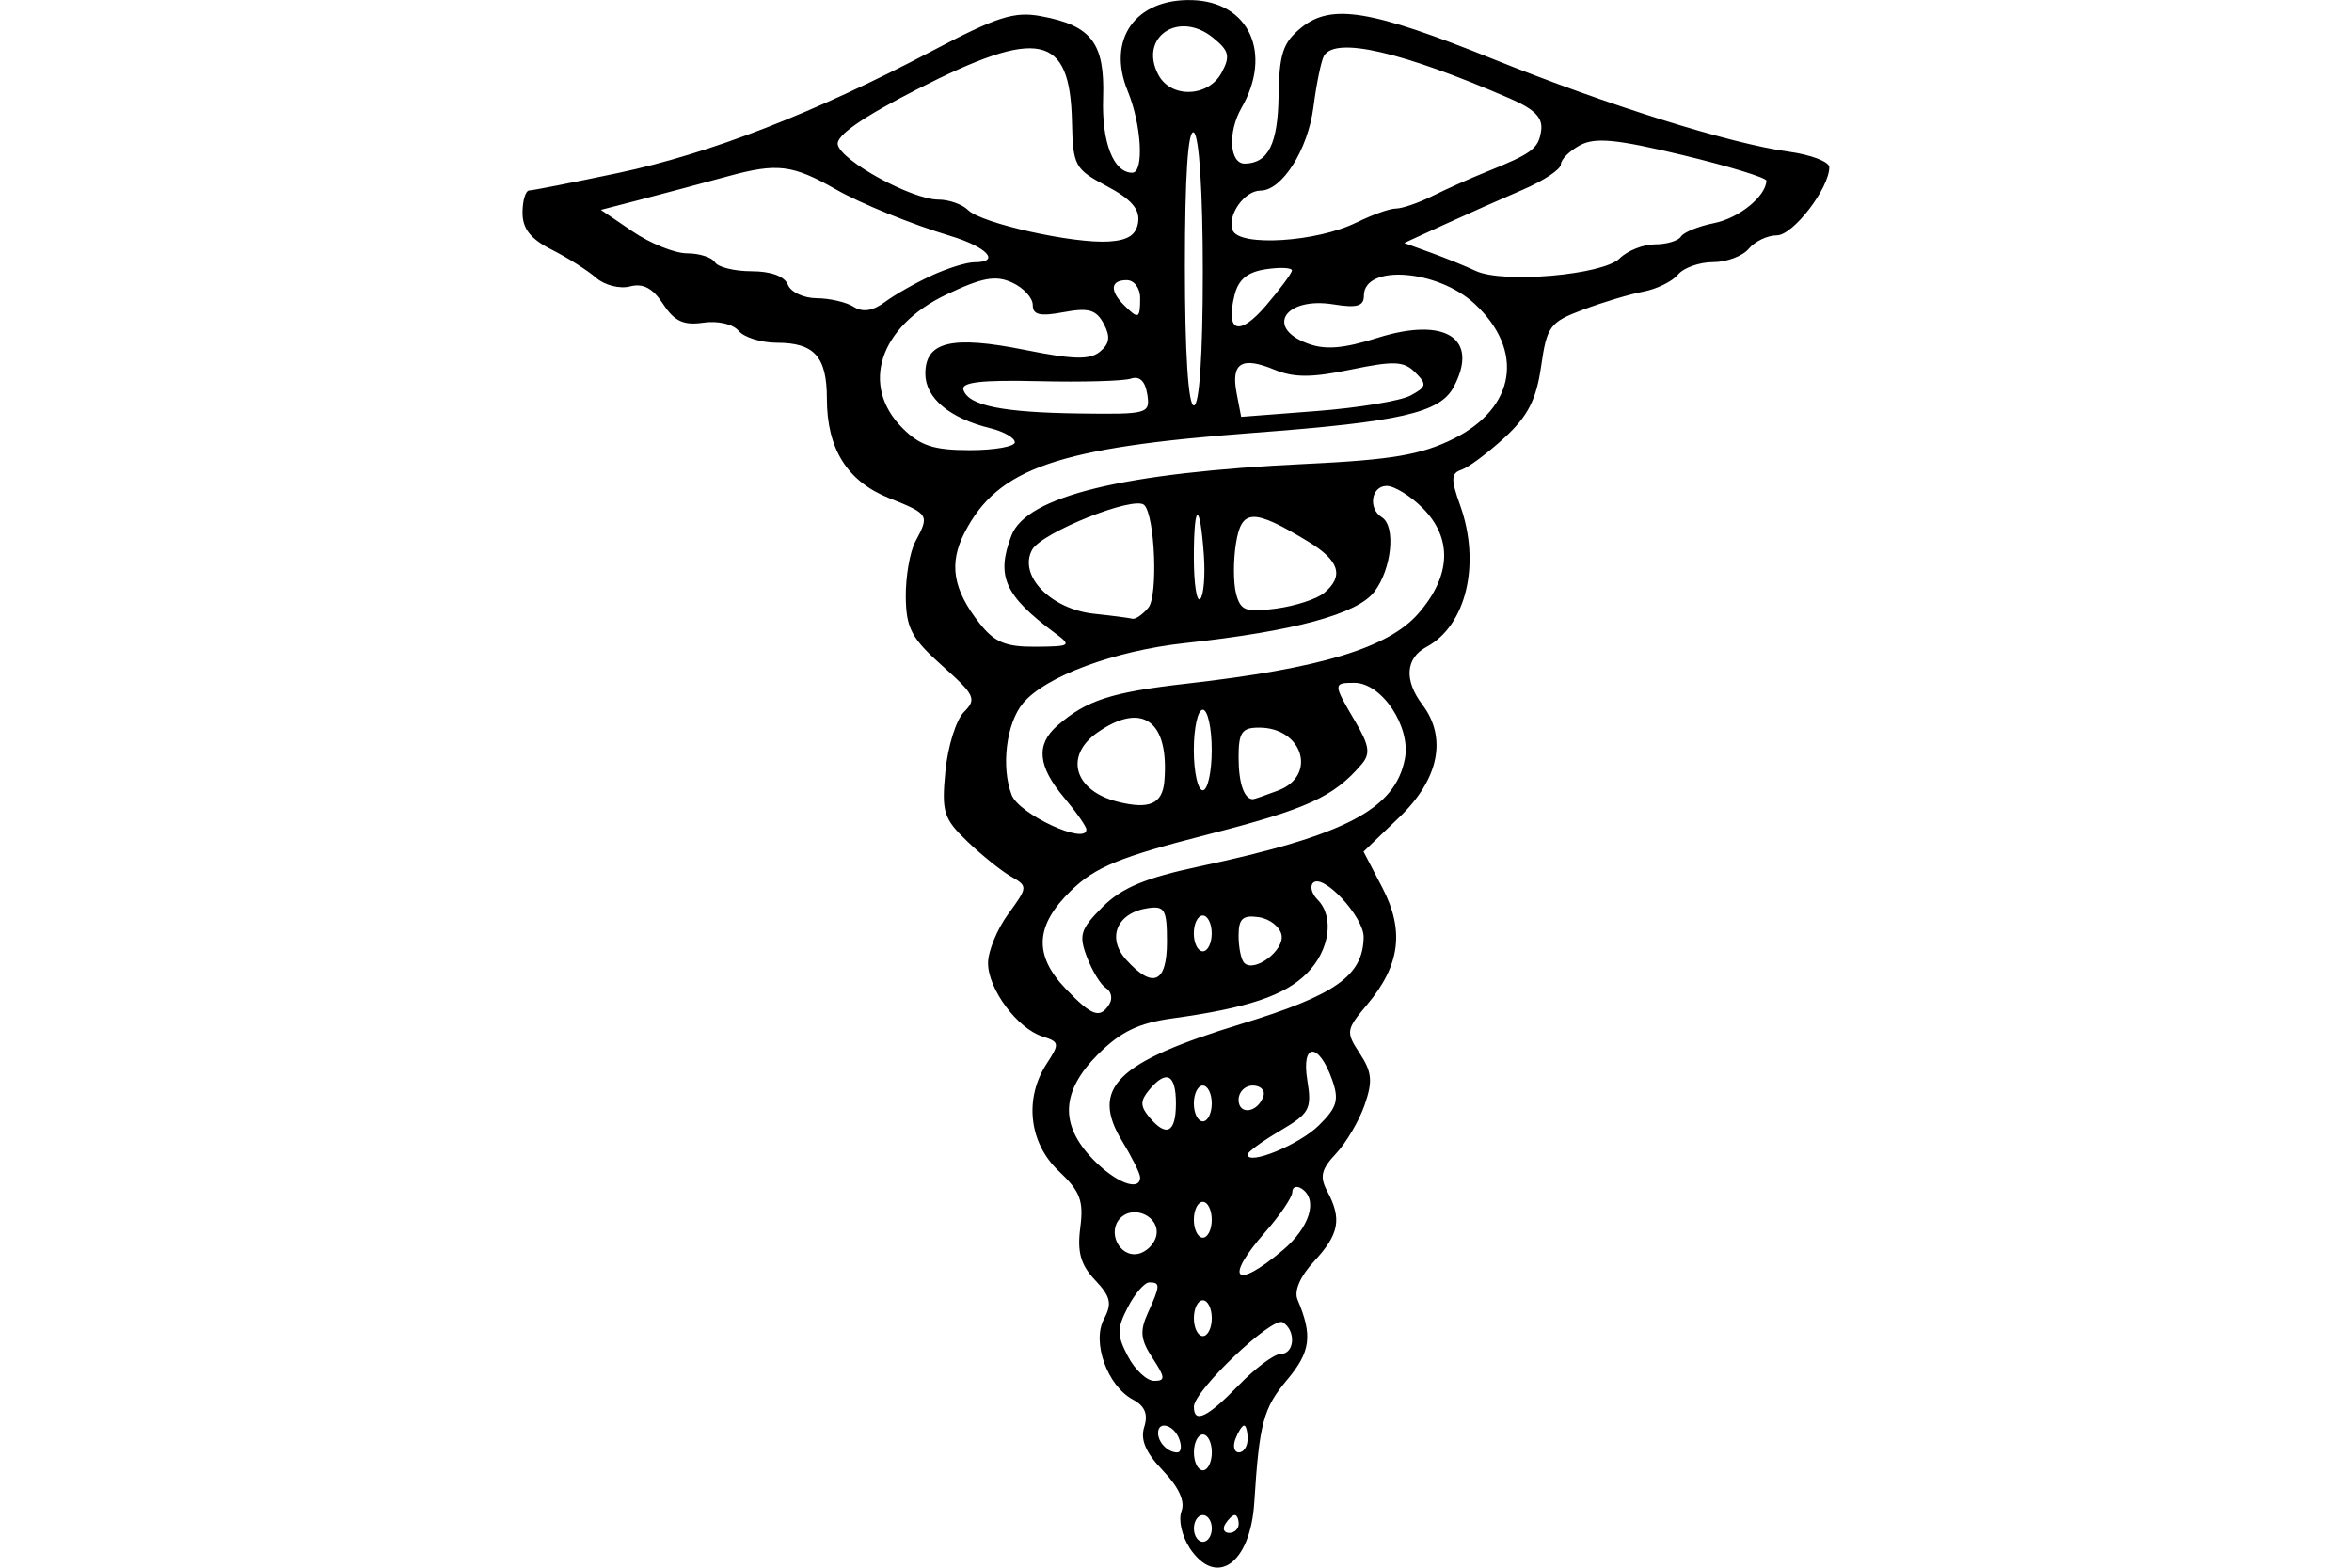 <?xml version="1.0" encoding="UTF-8" standalone="no"?>
<!-- Created with Inkscape (http://www.inkscape.org/) -->
<svg id="svg2" xmlns:rdf="http://www.w3.org/1999/02/22-rdf-syntax-ns#" xmlns="http://www.w3.org/2000/svg" height="45" width="67.5" version="1.1" xmlns:cc="http://creativecommons.org/ns#" xmlns:dc="http://purl.org/dc/elements/1.1/">
 <g id="g4316">
  <rect id="rect2990" opacity="0" height="45" width="67.5" y="0" x="3.5527e-15"/>
  <path id="path3394" d="m34.136 44.423c-0.218-0.333-0.322-0.803-0.229-1.043 0.11-0.286-0.075-0.69-0.533-1.168-0.494-0.515-0.652-0.885-0.535-1.253 0.116-0.365 0.018-0.601-0.325-0.785-0.736-0.394-1.186-1.65-0.83-2.315 0.236-0.442 0.191-0.641-0.257-1.115-0.413-0.438-0.516-0.801-0.424-1.505 0.101-0.774-0.002-1.043-0.621-1.627-0.854-0.806-0.995-2.085-0.341-3.083 0.374-0.571 0.366-0.622-0.122-0.777-0.722-0.229-1.563-1.363-1.563-2.107 0-0.34 0.26-0.974 0.578-1.409 0.569-0.779 0.57-0.796 0.074-1.081-0.277-0.159-0.84-0.613-1.252-1.008-0.678-0.651-0.736-0.84-0.624-2.01 0.068-0.71 0.308-1.475 0.532-1.699 0.372-0.372 0.318-0.488-0.625-1.329-0.88-0.786-1.034-1.077-1.044-1.975-0.006-0.579 0.117-1.294 0.275-1.589 0.409-0.764 0.396-0.787-0.751-1.246-1.204-0.482-1.788-1.415-1.788-2.856 0-1.203-0.36-1.605-1.433-1.605-0.449 0-0.944-0.154-1.1-0.342-0.162-0.195-0.598-0.295-1.015-0.234-0.565 0.083-0.827-0.039-1.152-0.536-0.299-0.456-0.576-0.603-0.952-0.504-0.292 0.076-0.729-0.035-0.972-0.248-0.243-0.213-0.817-0.577-1.276-0.809-0.603-0.305-0.835-0.599-0.835-1.058 0-0.35 0.087-0.637 0.193-0.64 0.106-0.002 1.257-0.229 2.558-0.503 2.627-0.555 5.623-1.719 8.987-3.493 1.883-0.993 2.372-1.15 3.145-1.006 1.449 0.269 1.831 0.772 1.78 2.345-0.042 1.279 0.297 2.148 0.836 2.148 0.345 0 0.268-1.374-0.131-2.345-0.609-1.482 0.222-2.656 1.847-2.61 1.638 0.046 2.317 1.528 1.419 3.093-0.403 0.703-0.346 1.61 0.1 1.601 0.666-0.013 0.943-0.569 0.964-1.933 0.019-1.226 0.124-1.542 0.654-1.972 0.862-0.698 1.992-0.512 5.519 0.909 3.292 1.326 6.786 2.422 8.457 2.651 0.647 0.089 1.175 0.29 1.175 0.447-0.002 0.607-1.04 1.956-1.505 1.956-0.267 0-0.63 0.173-0.806 0.385-0.176 0.212-0.638 0.385-1.028 0.385-0.389 0-0.841 0.161-1.004 0.357-0.163 0.197-0.611 0.417-0.995 0.489s-1.161 0.305-1.726 0.517c-0.957 0.359-1.04 0.47-1.207 1.63-0.138 0.957-0.38 1.429-1.049 2.044-0.478 0.44-1.033 0.854-1.233 0.921-0.304 0.102-0.311 0.269-0.043 1.017 0.602 1.677 0.179 3.458-0.966 4.071-0.6 0.321-0.645 0.955-0.118 1.653 0.72 0.951 0.478 2.142-0.655 3.23l-1.032 0.991 0.54 1.036c0.641 1.231 0.511 2.23-0.438 3.358-0.606 0.72-0.615 0.782-0.208 1.402 0.349 0.533 0.374 0.797 0.137 1.477-0.159 0.456-0.527 1.082-0.819 1.393-0.427 0.455-0.476 0.666-0.252 1.086 0.423 0.791 0.341 1.232-0.373 2.002-0.405 0.437-0.587 0.855-0.481 1.105 0.438 1.032 0.377 1.5-0.301 2.306-0.681 0.809-0.796 1.24-0.94 3.515-0.112 1.775-1.101 2.462-1.865 1.296zm0.642-0.55c0-0.212-0.116-0.385-0.257-0.385-0.141 0-0.257 0.173-0.257 0.385 0 0.212 0.116 0.385 0.257 0.385 0.141 0 0.257-0.173 0.257-0.385zm0.771-0.128c0-0.141-0.051-0.257-0.113-0.257-0.062 0-0.185 0.116-0.272 0.257-0.087 0.141-0.036 0.257 0.113 0.257 0.15 0 0.272-0.116 0.272-0.257zm-0.771-2.055c0-0.283-0.116-0.514-0.257-0.514-0.141 0-0.257 0.231-0.257 0.514s0.116 0.514 0.257 0.514c0.141 0 0.257-0.231 0.257-0.514zm-0.935-0.385c-0.156-0.407-0.607-0.535-0.607-0.171 0 0.272 0.281 0.557 0.548 0.557 0.113 0 0.139-0.173 0.058-0.385zm1.962 0c0-0.212-0.045-0.385-0.101-0.385-0.056 0-0.167 0.173-0.249 0.385-0.081 0.212-0.036 0.385 0.101 0.385 0.137 0 0.249-0.173 0.249-0.385zm-0.257-1.541c0.479-0.494 1.022-0.899 1.206-0.899 0.402 0 0.447-0.671 0.061-0.909-0.296-0.183-2.552 1.96-2.552 2.425 0 0.494 0.388 0.308 1.284-0.616zm-2.471-0.781c-0.346-0.528-0.371-0.776-0.134-1.296 0.357-0.785 0.362-0.876 0.043-0.876-0.138 0-0.415 0.319-0.617 0.71-0.318 0.615-0.318 0.803 0.002 1.413 0.203 0.387 0.541 0.703 0.752 0.703 0.328 0 0.321-0.094-0.045-0.653zm1.7-1.145c0-0.283-0.116-0.514-0.257-0.514-0.141 0-0.257 0.231-0.257 0.514 0 0.283 0.116 0.514 0.257 0.514 0.141 0 0.257-0.231 0.257-0.514zm2.035-1.949c0.784-0.66 1.027-1.47 0.533-1.775-0.141-0.087-0.257-0.04-0.257 0.104s-0.347 0.658-0.771 1.141c-1.197 1.364-0.889 1.694 0.494 0.53zm-3.625-0.43c0.102-0.531-0.639-0.889-1.031-0.497-0.391 0.391-0.034 1.133 0.497 1.031 0.246-0.047 0.486-0.287 0.534-0.534zm1.589-0.446c0-0.283-0.116-0.514-0.257-0.514-0.141 0-0.257 0.231-0.257 0.514s0.116 0.514 0.257 0.514c0.141 0 0.257-0.231 0.257-0.514zm-2.056-1.22c-0.001-0.106-0.23-0.568-0.509-1.026-0.934-1.532-0.183-2.277 3.403-3.373 2.718-0.831 3.504-1.387 3.521-2.492 0.009-0.582-1.166-1.847-1.451-1.561-0.097 0.097-0.04 0.313 0.127 0.481 0.492 0.492 0.35 1.463-0.309 2.122-0.636 0.636-1.701 0.992-3.867 1.29-0.957 0.132-1.478 0.384-2.119 1.025-1.063 1.063-1.113 2.012-0.16 3.007 0.65 0.678 1.366 0.955 1.364 0.528zm5.126-1.486c0.528-0.52 0.59-0.732 0.385-1.312-0.382-1.082-0.889-1.075-0.713 0.01 0.135 0.832 0.071 0.951-0.784 1.455-0.512 0.302-0.931 0.608-0.931 0.68 0 0.326 1.476-0.276 2.043-0.833zm-4.098-0.633c0-0.844-0.275-0.982-0.771-0.385-0.255 0.307-0.255 0.463 0 0.771 0.495 0.597 0.771 0.459 0.771-0.385zm1.028 0c0-0.283-0.116-0.514-0.257-0.514-0.141 0-0.257 0.231-0.257 0.514s0.116 0.514 0.257 0.514c0.141 0 0.257-0.231 0.257-0.514zm1.482-0.209c0.056-0.168-0.081-0.305-0.305-0.305-0.224 0-0.407 0.183-0.407 0.407 0 0.454 0.553 0.375 0.712-0.102zm-4.419-2.646c0.097-0.157 0.053-0.362-0.097-0.455-0.151-0.093-0.397-0.493-0.547-0.889-0.242-0.635-0.189-0.805 0.45-1.444 0.546-0.546 1.223-0.83 2.762-1.158 4.205-0.896 5.633-1.643 5.912-3.094 0.176-0.918-0.664-2.179-1.451-2.179-0.613 0-0.612 0.029 0.017 1.095 0.414 0.701 0.451 0.939 0.193 1.241-0.803 0.94-1.561 1.286-4.424 2.019-2.522 0.646-3.216 0.931-3.912 1.605-1.038 1.006-1.085 1.854-0.156 2.824 0.754 0.787 0.986 0.868 1.254 0.435zm1.652-1.787c0-0.924-0.064-1.036-0.552-0.963-0.885 0.132-1.186 0.852-0.618 1.48 0.766 0.847 1.17 0.669 1.17-0.517zm3.288-0.192c-0.045-0.238-0.341-0.469-0.658-0.514-0.459-0.065-0.575 0.043-0.575 0.535 0 0.339 0.073 0.69 0.162 0.779 0.29 0.29 1.155-0.356 1.071-0.8zm-2.004-0.047c0-0.283-0.116-0.514-0.257-0.514-0.141 0-0.257 0.231-0.257 0.514 0 0.283 0.116 0.514 0.257 0.514 0.141 0 0.257-0.231 0.257-0.514zm-3.596-2.981c0-0.086-0.289-0.499-0.642-0.919-0.755-0.898-0.814-1.522-0.193-2.064 0.837-0.73 1.544-0.959 3.723-1.207 3.821-0.434 5.77-1.023 6.63-2.003 0.952-1.084 0.997-2.17 0.127-3.04-0.347-0.347-0.809-0.631-1.028-0.631-0.441 0-0.542 0.65-0.14 0.899 0.411 0.254 0.286 1.488-0.216 2.141-0.493 0.641-2.293 1.129-5.436 1.472-2.027 0.221-4.002 0.955-4.645 1.725-0.479 0.575-0.635 1.828-0.326 2.633 0.213 0.556 2.145 1.45 2.145 0.993zm2.237-1.389c0.145-1.733-0.634-2.298-1.923-1.395-0.959 0.672-0.664 1.672 0.585 1.986 0.909 0.228 1.283 0.063 1.338-0.591zm3.269 0.267c1.124-0.427 0.705-1.804-0.548-1.804-0.498 0-0.591 0.134-0.591 0.856 0 0.736 0.159 1.199 0.411 1.199 0.038 0 0.365-0.113 0.728-0.251zm-1.91-1.162c0-0.636-0.116-1.156-0.257-1.156-0.141 0-0.257 0.52-0.257 1.156 0 0.636 0.116 1.156 0.257 1.156 0.141 0 0.257-0.52 0.257-1.156zm-4.495-3.353c-1.451-1.079-1.7-1.637-1.253-2.803 0.434-1.13 3.21-1.806 8.445-2.055 2.472-0.118 3.311-0.261 4.239-0.721 1.79-0.888 2.049-2.541 0.608-3.877-1.066-0.988-3.177-1.142-3.177-0.232 0 0.301-0.2 0.359-0.869 0.25-1.38-0.224-1.976 0.655-0.757 1.118 0.512 0.195 1.025 0.154 2.024-0.16 1.949-0.613 2.923 0.022 2.176 1.418-0.394 0.736-1.527 0.995-5.73 1.311-5.644 0.424-7.345 1.01-8.301 2.859-0.461 0.892-0.34 1.633 0.424 2.605 0.432 0.549 0.749 0.682 1.611 0.676 1.009-0.008 1.043-0.031 0.559-0.39zm2.678-0.734c0.281-0.339 0.188-2.637-0.119-2.944-0.28-0.28-2.954 0.789-3.221 1.288-0.396 0.739 0.541 1.701 1.786 1.833 0.512 0.054 1.004 0.118 1.093 0.142s0.296-0.12 0.462-0.319zm5.038-0.417c0.586-0.486 0.447-0.934-0.46-1.483-1.571-0.951-1.904-0.943-2.065 0.053-0.079 0.488-0.078 1.139 0.003 1.448 0.128 0.488 0.277 0.544 1.147 0.427 0.55-0.074 1.169-0.274 1.375-0.446zm-3.447-1.094c-0.112-1.567-0.287-1.521-0.287 0.075 0 0.754 0.082 1.288 0.182 1.188 0.1-0.1 0.148-0.669 0.105-1.263zm-5.425-3.236c0-0.126-0.318-0.307-0.706-0.403-1.171-0.288-1.862-0.869-1.862-1.566 0-0.922 0.759-1.103 2.856-0.682 1.392 0.28 1.867 0.291 2.157 0.051 0.277-0.23 0.304-0.433 0.106-0.804-0.215-0.401-0.435-0.464-1.151-0.33-0.679 0.127-0.885 0.079-0.885-0.207 0-0.205-0.267-0.494-0.593-0.643-0.473-0.216-0.854-0.146-1.885 0.344-1.927 0.916-2.483 2.612-1.258 3.837 0.503 0.503 0.893 0.631 1.927 0.631 0.713 0 1.296-0.103 1.296-0.229zm3.801-1.377c-0.058-0.377-0.22-0.533-0.467-0.45-0.209 0.071-1.399 0.104-2.645 0.074-1.649-0.039-2.238 0.029-2.164 0.25 0.151 0.454 1.12 0.649 3.356 0.678 1.944 0.025 2.006 0.007 1.921-0.552zm7.555 0.036c0.463-0.248 0.478-0.322 0.136-0.663-0.326-0.326-0.608-0.338-1.849-0.081-1.128 0.234-1.633 0.234-2.199-0-0.932-0.386-1.245-0.191-1.079 0.673l0.131 0.683 2.17-0.167c1.193-0.092 2.404-0.292 2.691-0.445zm-5.961-3.553c0-2.282-0.104-3.902-0.257-3.997-0.167-0.103-0.257 1.239-0.257 3.838 0 2.493 0.097 3.997 0.257 3.997 0.16 0 0.257-1.451 0.257-3.838zm2.558-0.035c0.006-0.081-0.327-0.099-0.739-0.038-0.533 0.078-0.795 0.291-0.907 0.738-0.269 1.074 0.13 1.208 0.903 0.304 0.403-0.471 0.737-0.922 0.743-1.004zm-10.337 0.141c0.455-0.208 1.004-0.378 1.22-0.378 0.775 0 0.374-0.438-0.698-0.76-1.101-0.331-2.564-0.927-3.275-1.333-1.241-0.708-1.678-0.762-3.079-0.38-0.779 0.212-1.922 0.517-2.54 0.678l-1.124 0.291 0.918 0.624c0.505 0.343 1.206 0.624 1.558 0.624 0.352 0 0.712 0.116 0.799 0.257 0.087 0.141 0.56 0.257 1.051 0.257 0.556 0 0.948 0.145 1.04 0.385 0.081 0.212 0.453 0.387 0.827 0.389 0.373 0.002 0.852 0.113 1.063 0.247 0.261 0.165 0.549 0.12 0.899-0.14 0.283-0.21 0.887-0.552 1.342-0.76zm5.981 0.649c0-0.285-0.171-0.514-0.385-0.514-0.464 0-0.497 0.3-0.077 0.719 0.415 0.415 0.462 0.393 0.462-0.205zm13.761-1.137c0.222-0.222 0.678-0.404 1.013-0.404 0.335 0 0.671-0.101 0.747-0.224 0.076-0.123 0.504-0.297 0.951-0.386 0.714-0.143 1.478-0.761 1.502-1.215 0.004-0.086-1.074-0.416-2.396-0.735-1.906-0.459-2.518-0.518-2.954-0.285-0.302 0.162-0.55 0.41-0.55 0.551s-0.495 0.469-1.1 0.729c-0.605 0.259-1.617 0.709-2.248 0.999l-1.148 0.527 0.771 0.28c0.424 0.154 1.002 0.389 1.284 0.522 0.78 0.366 3.652 0.117 4.128-0.359zm-13.818-1.046c0.051-0.368-0.204-0.66-0.899-1.029-0.925-0.491-0.972-0.578-1.001-1.86-0.057-2.514-0.957-2.7-4.444-0.92-1.569 0.801-2.328 1.329-2.278 1.585 0.09 0.467 2.126 1.581 2.889 1.581 0.303 0 0.686 0.136 0.853 0.302 0.379 0.379 3.011 0.967 4.039 0.902 0.555-0.035 0.791-0.192 0.842-0.562zm6.271 0.014c0.441-0.22 0.947-0.4 1.126-0.4 0.179 0 0.652-0.163 1.052-0.362 0.4-0.199 1.074-0.501 1.498-0.672 1.364-0.549 1.54-0.68 1.617-1.196 0.056-0.375-0.178-0.618-0.899-0.93-3.101-1.344-4.989-1.779-5.329-1.229-0.08 0.13-0.218 0.794-0.306 1.477-0.158 1.223-0.902 2.397-1.519 2.397-0.462 0-0.963 0.712-0.801 1.136 0.185 0.483 2.426 0.343 3.559-0.223zm-3.876-4.3c0.254-0.475 0.216-0.629-0.247-1.004-0.987-0.8-2.144-0.01-1.566 1.069 0.363 0.679 1.435 0.64 1.813-0.066z"/>
 </g>
</svg>
